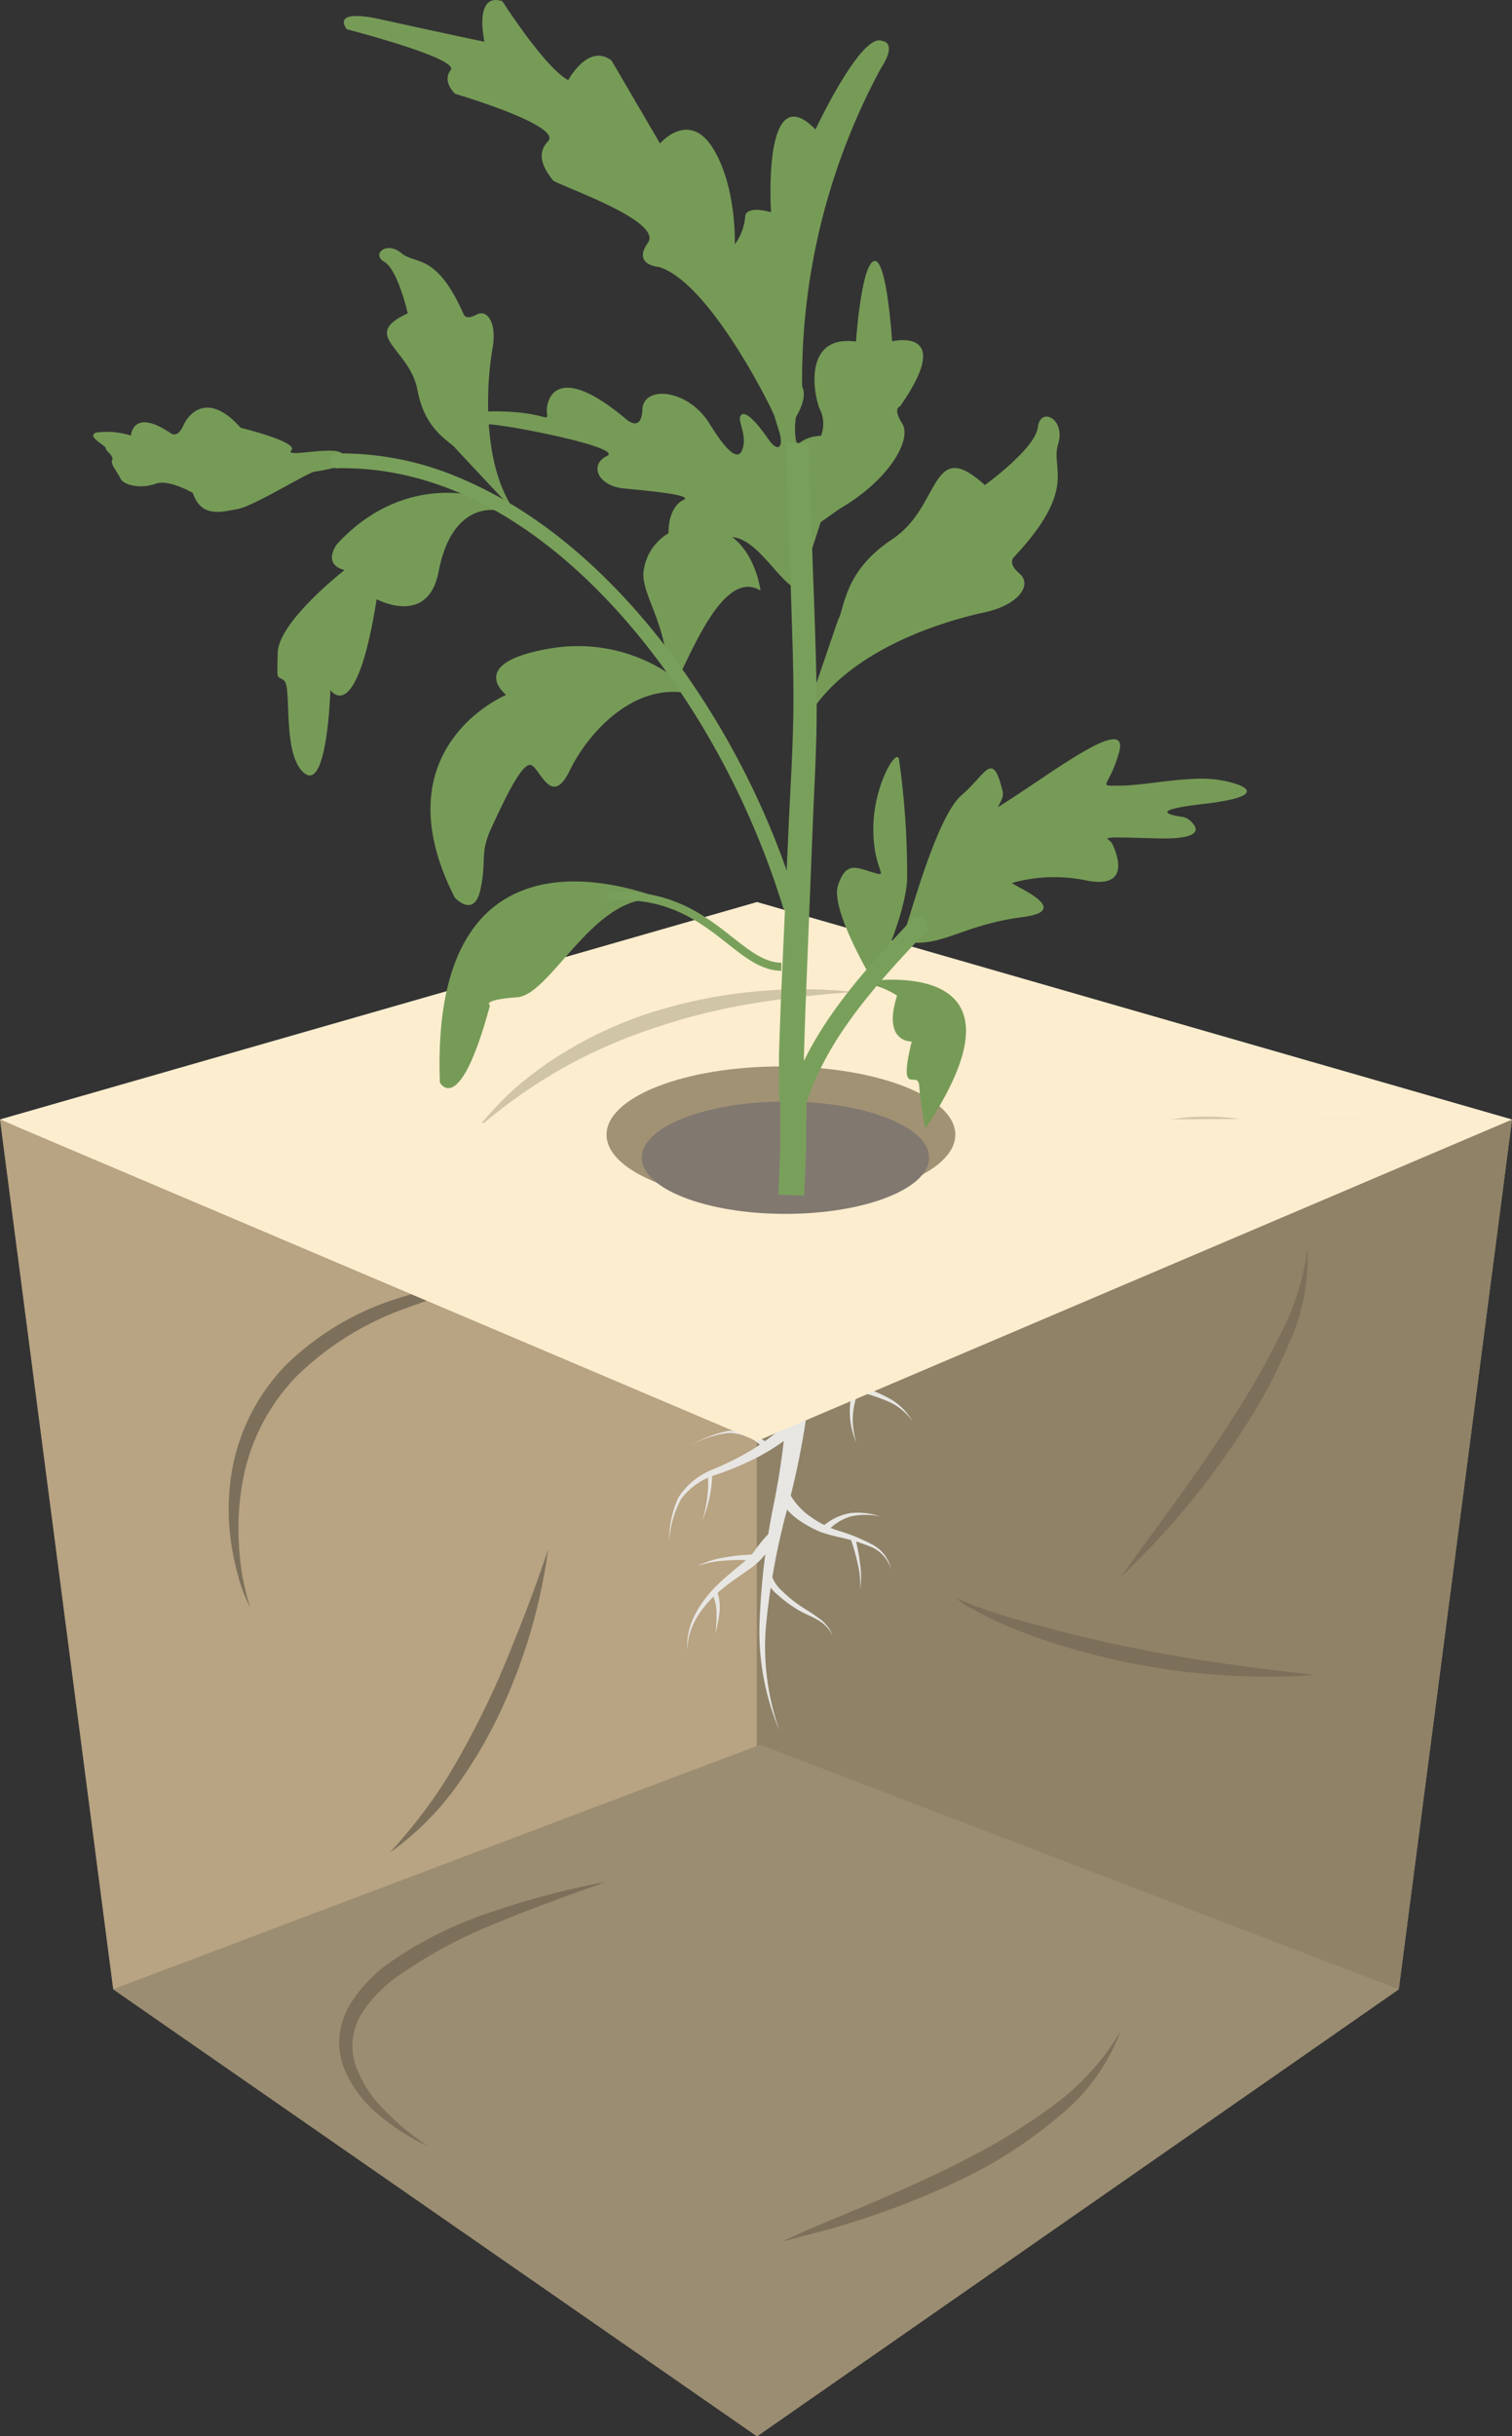 <?xml version="1.0" encoding="UTF-8"?>
<svg xmlns="http://www.w3.org/2000/svg" viewBox="0 0 117.66 189.5">
  <rect x="0" y="0" width="117.66" height="189.5" fill="#333333" stroke="none"/>
  <defs>
    <style>.cls-1{fill:#a29274;}.cls-2{fill:#e3e0c9;}.cls-3{fill:#fcedce;}.cls-4{fill:#bda885;}.cls-5{fill:#d0c5a6;}.cls-6{fill:#8f8267;}.cls-7{fill:#ab967a;opacity:0.25;}.cls-8{fill:#9b8d71;}.cls-9{fill:#7c705b;}.cls-10{fill:#a5a5a5;}.cls-11{fill:#e7e6e3;}.cls-12{fill:#817870;}.cls-13{fill:#79a05b;}.cls-14{fill:#769b57;}.cls-15{fill:none;stroke:#79a05b;stroke-miterlimit:10;stroke-width:0.63px;}</style>
  </defs>
  <g id="Слой_2" data-name="Слой 2">
    <g id="Слой_1-2" data-name="Слой 1">
      <polygon class="cls-1" points="58.91 112.09 117.66 87.08 108.85 154.73 58.91 189.5 58.91 112.09"></polygon>
      <polygon class="cls-2" points="58.91 70.17 117.66 87.08 58.91 112.09 0 87.08 58.91 70.17"></polygon>
      <polygon class="cls-3" points="58.91 70.17 0 87.08 1.03 87.52 117.12 86.93 58.91 70.17"></polygon>
      <polygon class="cls-4" points="8.81 154.73 0 87.08 58.91 112.09 58.91 189.5 8.81 154.73"></polygon>
      <path class="cls-5" d="M37,87.92a32.49,32.49,0,0,1,2.78-3A27.1,27.1,0,0,1,43,82.43a31.67,31.67,0,0,1,7.38-3.58c1.3-.42,2.62-.77,4-1.07a39.6,39.6,0,0,1,4-.62,38.75,38.75,0,0,1,8.13,0c-2.7.18-5.37.47-8,.9A48.68,48.68,0,0,0,50.8,80a40.36,40.36,0,0,0-7.27,3.23A40.94,40.94,0,0,0,37,87.92Z"></path>
      <path class="cls-5" d="M27,90.29c.09.11.36.15.53.2s.4.09.6.12c.4.06.79.12,1.19.15.8.07,1.6.09,2.4.08a36.56,36.56,0,0,0,4.78-.41c3.17-.45,6.3-1.25,9.51-2a27.68,27.68,0,0,1-9.34,3.15,21.35,21.35,0,0,1-5,.15,14.56,14.56,0,0,1-2.46-.43c-.4-.12-.8-.25-1.19-.41A2.62,2.62,0,0,1,27,90.29Z"></path>
      <path class="cls-5" d="M67.53,104.71A46.57,46.57,0,0,1,79.91,91.8a30.16,30.16,0,0,1,8.09-4,21.15,21.15,0,0,1,4.45-.89,19.22,19.22,0,0,1,4.49.19,23.75,23.75,0,0,0-8.63,1.58,36.8,36.8,0,0,0-7.72,4.14,60.53,60.53,0,0,0-6.86,5.55A86.83,86.83,0,0,0,67.53,104.71Z"></path>
      <polygon class="cls-6" points="58.91 112.09 117.66 87.08 108.85 154.73 58.91 189.5 58.91 112.09"></polygon>
      <polygon class="cls-7" points="8.81 154.73 0 87.08 58.91 112.09 58.91 189.5 8.81 154.73"></polygon>
      <polygon class="cls-8" points="58.91 189.5 8.81 154.73 59.15 135.71 108.85 154.73 58.91 189.5"></polygon>
      <path class="cls-9" d="M19.46,125a10.93,10.93,0,0,1-.9-2.32,20.17,20.17,0,0,1-.54-2.45,18.1,18.1,0,0,1-.09-5,15.64,15.64,0,0,1,4.35-9.08A21.7,21.7,0,0,1,30.93,101a36.59,36.59,0,0,1,9.8-1.75,54.9,54.9,0,0,0-9.48,2.63,23.28,23.28,0,0,0-8.11,5.11,15.74,15.74,0,0,0-4.28,8.38,20,20,0,0,0-.26,4.84A18.65,18.65,0,0,0,19.46,125Z"></path>
      <path class="cls-9" d="M74.2,124.06c.16.25.49.33.75.47l.84.35c.56.21,1.14.4,1.71.59,1.15.38,2.31.71,3.47,1,2.33.63,4.68,1.2,7,1.66,4.73,1,9.52,1.6,14.37,2.16a54.6,54.6,0,0,1-21.69-2.93c-1.15-.41-2.29-.87-3.4-1.39-.56-.27-1.1-.54-1.64-.85A4.26,4.26,0,0,1,74.2,124.06Z"></path>
      <path class="cls-9" d="M42.65,120.53a43.26,43.26,0,0,1-3.9,13,36.2,36.2,0,0,1-3.54,5.84,22.2,22.2,0,0,1-4.89,4.74,40,40,0,0,0,4.13-5.28A61,61,0,0,0,37.67,133c1-2,1.83-4.06,2.66-6.14S41.93,122.67,42.65,120.53Z"></path>
      <path class="cls-9" d="M60.87,174.36c2.4-1.17,4.88-2.1,7.3-3.15s4.82-2.12,7.14-3.33A46.15,46.15,0,0,0,82,163.74,19.05,19.05,0,0,0,87.19,158a15.3,15.3,0,0,1-4.64,6.49A35.19,35.19,0,0,1,75.87,169a59.32,59.32,0,0,1-7.36,3.13c-1.26.45-2.53.84-3.8,1.22Z"></path>
      <path class="cls-9" d="M33.32,166.94a16.55,16.55,0,0,1-3.81-2.41,9.24,9.24,0,0,1-2.76-3.71,5.46,5.46,0,0,1-.34-2.41,6.05,6.05,0,0,1,.73-2.33,11.16,11.16,0,0,1,3.19-3.43,30.43,30.43,0,0,1,8.13-4,62.51,62.51,0,0,1,8.7-2.27c-2.82,1-5.62,2-8.37,3.14a37.72,37.72,0,0,0-7.74,4.13,10.35,10.35,0,0,0-2.92,3,4.75,4.75,0,0,0-.49,3.89,9.09,9.09,0,0,0,2.27,3.58A19.48,19.48,0,0,0,33.32,166.94Z"></path>
      <path class="cls-9" d="M87.19,122.69l4.37-6c1.44-2,2.85-4,4.18-6.12a61.26,61.26,0,0,0,3.69-6.37,20.56,20.56,0,0,0,2.31-7,15.8,15.8,0,0,1-1.45,7.34,40.6,40.6,0,0,1-3.54,6.64A62,62,0,0,1,87.19,122.69Z"></path>
      <polygon class="cls-10" points="56.77 150.42 56.83 150.32 56.73 150.31 56.77 150.42"></polygon>
      <path class="cls-11" d="M62.07,99.31a21.31,21.31,0,0,1,.9,9.19,62.19,62.19,0,0,1-1.69,8.8,54.42,54.42,0,0,0-1.62,8.63,19.39,19.39,0,0,0,1,8.68,19.71,19.71,0,0,1-1.54-8.7,55.73,55.73,0,0,1,1.08-8.85,58.74,58.74,0,0,0,1.1-8.67A19.24,19.24,0,0,0,60,100.16h0a1.12,1.12,0,1,1,2-.92Z"></path>
      <path class="cls-11" d="M60,122.39a2.79,2.79,0,0,0,.84,1.34,9.67,9.67,0,0,0,1.35,1.12c.47.33,1,.61,1.5,1a2.92,2.92,0,0,1,1.12,1.41A2.76,2.76,0,0,0,63.62,126c-.51-.31-1.08-.5-1.6-.83a10,10,0,0,1-1.48-1.1,3.15,3.15,0,0,1-1.09-1.63Z"></path>
      <path class="cls-11" d="M61.5,116.28A5.36,5.36,0,0,0,63.11,118a7.6,7.6,0,0,0,2.25,1.1,13.77,13.77,0,0,1,2.44,1,2.85,2.85,0,0,1,1.55,2,2.74,2.74,0,0,0-1.67-1.82,14.12,14.12,0,0,0-2.47-.73c-.42-.11-.85-.21-1.28-.36a8.28,8.28,0,0,1-1.23-.61,6,6,0,0,1-2.05-1.91Z"></path>
      <path class="cls-11" d="M64.07,118.69a4.29,4.29,0,0,1,2.13-1,5.63,5.63,0,0,1,2.28.25,5.77,5.77,0,0,0-2.23,0,3.93,3.93,0,0,0-1.83,1.13Z"></path>
      <path class="cls-11" d="M66.56,119.65a16.5,16.5,0,0,1,.37,2,6.58,6.58,0,0,1,0,2,6.73,6.73,0,0,0-.18-2,17,17,0,0,0-.53-1.89Z"></path>
      <path class="cls-11" d="M62.76,105.42a5.6,5.6,0,0,0,1.87,1.35,15.11,15.11,0,0,0,2.24,1,15.93,15.93,0,0,1,2.33,1A4.64,4.64,0,0,1,71,110.55,4.43,4.43,0,0,0,69.09,109a14.59,14.59,0,0,0-2.37-.77,15.18,15.18,0,0,1-2.4-.85A6,6,0,0,1,62,106Z"></path>
      <path class="cls-11" d="M66.85,108.12a5.75,5.75,0,0,0-.2,4.11A6,6,0,0,1,66.4,108Z"></path>
      <path class="cls-11" d="M63.78,106.3a18.52,18.52,0,0,1,3-1.27,3.4,3.4,0,0,1,1.65.29,3.09,3.09,0,0,1,1.29,1,3,3,0,0,0-1.34-.84,3.55,3.55,0,0,0-1.54-.14,5.9,5.9,0,0,0-1.44.63c-.47.26-.92.55-1.45.78Z"></path>
      <path class="cls-11" d="M61.93,111.36a17.12,17.12,0,0,1-3,2,24.35,24.35,0,0,1-3.23,1.36,5.24,5.24,0,0,0-2.71,1.9,8,8,0,0,0-.92,3.29,8.09,8.09,0,0,1,.71-3.41,5.61,5.61,0,0,1,2.73-2.22,23.65,23.65,0,0,0,3.06-1.54,17,17,0,0,0,2.69-2.07Z"></path>
      <path class="cls-11" d="M55.43,114.61a9.88,9.88,0,0,1-.78,3.66,9.84,9.84,0,0,0,.43-3.64Z"></path>
      <path class="cls-11" d="M59.37,112.63a2.92,2.92,0,0,0-1.2-.85,3.59,3.59,0,0,0-1.49-.32,8,8,0,0,0-3,1,9.41,9.41,0,0,1,3-1.16,4.38,4.38,0,0,1,3.1,1Z"></path>
      <path class="cls-11" d="M60.65,119.85a8,8,0,0,0-1,.94c-.14.15-.31.39-.5.57a7,7,0,0,1-.58.51c-.81.6-1.61,1.09-2.34,1.7a8.64,8.64,0,0,0-1.91,2.09,5.18,5.18,0,0,0-.84,2.71,5.32,5.32,0,0,1,.63-2.83,9.05,9.05,0,0,1,1.79-2.33c.7-.69,1.51-1.29,2.2-1.9a5.38,5.38,0,0,0,.47-.49c.15-.17.24-.34.42-.56a8.46,8.46,0,0,1,1-1.13Z"></path>
      <path class="cls-11" d="M55.82,123.8a3.89,3.89,0,0,1,.16,1.68,12.06,12.06,0,0,1-.31,1.61,10.94,10.94,0,0,0,.09-1.61,3.42,3.42,0,0,0-.34-1.51Z"></path>
      <path class="cls-11" d="M58.69,121.39a13,13,0,0,0-2.25,0,7.36,7.36,0,0,0-2.21.44,7.21,7.21,0,0,1,2.18-.69,13.59,13.59,0,0,1,2.31-.22Z"></path>
      <polygon class="cls-3" points="1.03 87.52 58.91 112.09 117.66 87.08 117.12 86.93 1.03 87.52"></polygon>
      <ellipse class="cls-1" cx="60.77" cy="88.26" rx="13.57" ry="5.31"></ellipse>
      <ellipse class="cls-12" cx="61.12" cy="90.05" rx="11.18" ry="4.37"></ellipse>
      <path class="cls-13" d="M72.57,47.46c0,.53-.21.78-.74.75l0,0q-.06-.81.75-.75Z"></path>
      <path class="cls-14" d="M35.48,34.91c-.45-.61-2.39-1.34-3-4.59s-4.52-4.21-.75-5.95c0,0-.77-3.4-1.82-4s.19-1.64,1.31-.69,2.73-.08,4.87,4.79c0,0,.16.46,1,0s1.61.69,1.23,2.68S37.13,37.29,41,40.81Z"></path>
      <path class="cls-14" d="M27.16,36.08a19.53,19.53,0,0,1-2.69.61c-.61.11-4.71,2.68-6,2.91s-2.8.68-3.47-1.26c0,0-1.88-1.1-2.91-.71s-2.43.17-2.72-.42-.8-1.12-.64-1.43-.51-.7-.5-.91-1.58-.95-.72-1.23a6.32,6.32,0,0,1,2.68.24s.12-2.18,3.07-.2c0,0,.53.48,1-.57s2-2.62,4.46.16c0,0,4.57,1.12,3.95,1.76s3.53-.45,4,.3S27.51,35.74,27.16,36.08Z"></path>
      <path class="cls-14" d="M60.25,32.33c-.27-.73-5.09-10.43-9-11.57,0,0-2.06-.14-.83-1.88S43.2,14.34,43,14s-1.55-1.77-.36-3S35.42,7.3,35.42,7.3s-1.05-.94-.35-1.85S27,2.28,27,2.28,25.55.6,29.7,1.52s8,1.73,8,1.73S36.83-.62,39.09.09c0,0,3.35,5.23,5.13,6.14,0,0,1.56-2.91,3.37-1.52l3.77,6.45s2.24-2.63,4.11.36S57.18,19,57.18,19A4.23,4.23,0,0,0,58,16.74s.13-.76,2-.23c0,0-.7-10.69,3.46-6.44,0,0,3.61-7.7,5.23-6.87,0,0,1.18.08-.15,2.13a50.93,50.93,0,0,0-6.12,24.76s.51.67-.48,2.35a5.62,5.62,0,0,0,0,1.83c.19.65.31-.32,1.95-.37a2.59,2.59,0,0,0-.12-2.13c-.54-1.41-1.14-5.74,2.84-5.2,0,0,.41-6,1.41-6.26s1.4,6.24,1.4,6.24,5-1.2.61,5.07c0,0-.59.11.18,1.33s-1,4.38-4.85,6.61l-1.5,1.06s-1.26,4-1.8,5.23c-1.5-.58-3.24-4.25-5.37-4.07s-4.41,1.76-4.62.27.29-2.79,1.11-3.16S50.75,38.2,48.6,38s-2.74-1.88-1.37-2.53S39.35,33,37.92,33s-2.63-1.08,1-1,3.74.94,3.64.09.6-4.14,6.11.47c0,0,1.24,1.19,1.32-.71s3.55-1.61,5.22,1.1,2.4,2.86,2.63,1.76-.54-2.1-.15-2.44,1.33.77,2.1,1.89,1.23.61.83-.64Z"></path>
      <path class="cls-14" d="M65.21,48.23c.54-.92.42-3.78,4.24-6.3s2.93-8.06,7.19-4.2c0,0,3.93-2.83,4.12-4.49s2.19-.65,1.58,1.3,1.59,3.44-3.46,8.82c0,0-.5.45.47,1.27s0,2.41-2.74,3S64.39,50.72,62,57.63Z"></path>
      <path class="cls-14" d="M54.05,54.05A12.75,12.75,0,0,0,43,50.41c-6.89,1.11-3.61,3.64-3.61,3.64s-9.94,4.12-4,15.77c0,0,1.5,1.66,2-.64s-.09-2.77.87-4.83,2.38-5.15,3.09-4.83,1.58,3.33,3,.39S49.53,52.78,54.05,54.05Z"></path>
      <path class="cls-14" d="M52,52.7c0,4.23,3.27-9.19,7.18-6.76,0,0-.64-5.5-5.5-5a4,4,0,0,0-3.59,3.44C49.82,46.16,51.91,48.4,52,52.7Z"></path>
      <path class="cls-14" d="M52.32,70.26S33.38,61.39,34.23,84.2c0,0,1.51,2.86,3.9-6,0,0-.74-.42,2.12-.63S46.75,68.15,52.32,70.26Z"></path>
      <path class="cls-14" d="M70,73a1,1,0,0,0,.36-.44c.6-1.71,2.57-9.09,4.48-10.72s2.38-3.55,3.18-.31c.11.46-.17.84-.37,1.26,0,0,.4-.24,1.94-1.26,3.33-2.2,8.28-5.81,7.49-3s-1.79,2.58.09,2.58,5.37-.78,7.51-.47,4.41,1.26-1,1.89c-4.43.51-2.56.87-1.74,1a1.2,1.2,0,0,1,.66.29c.56.49,1.27,1.5-2.61,1.39-5.09-.15-3.68-.07-3.45.4s1.65,3.53-1.88,2.9a12.27,12.27,0,0,0-5.88.16c-.32.08,5,2.12.82,2.66s-5.92,2-8.2,2C69.89,73.26,69.82,73.11,70,73Z"></path>
      <path class="cls-14" d="M66.83,76.42S81.43,73.68,72,87.8a32.18,32.18,0,0,1-.47-3.34c-.08-1.33-1.7,1.1-.58-3.45,0,0-2.32.12-1.14-3.57A6.63,6.63,0,0,0,66.83,76.42Z"></path>
      <path class="cls-14" d="M68,76.42s2.43-5,2.59-8a63.28,63.28,0,0,0-.63-9.34c-.15-1-2,2-2,5.37s1.33,3.81,0,3.42-2.12-.9-2.75,1S68,76.42,68,76.42Z"></path>
      <path class="cls-13" d="M71,71.49c-4.33,4.6-8.88,9.57-10.15,16-.17.89,1.19,1.27,1.37.37,1.21-6.16,5.61-10.91,9.78-15.34.62-.66-.38-1.66-1-1Z"></path>
      <path class="cls-15" d="M47.24,69.74c7.81-.63,9.93,5.41,13.56,5.46"></path>
      <path class="cls-14" d="M37.13,38.61s-5.86-1.8-10.92,3.73c0,0-1.17,1.55.6,2,0,0-5.14,4-5.2,6.43s-.07,1.67.52,2.19-.2,5.85,1.58,7.2,2-6.49,2-6.49,2,3.06,3.6-7.06c0,0,4,2.17,4.82-2.14s3.15-5,4.6-4.76S37.13,38.61,37.13,38.61Z"></path>
      <path class="cls-13" d="M26.21,36.42C39.51,36.16,50.06,48,55.93,58.73a64.13,64.13,0,0,1,5,11.83c.22.71,1.35.41,1.12-.32A63.39,63.39,0,0,0,51.57,50c-4.16-5.33-9.42-10.13-15.71-12.79a23.55,23.55,0,0,0-9.65-1.94.59.59,0,0,0,0,1.17Z"></path>
      <path class="cls-13" d="M62.91,34.5l.52,14.63c.07,2.44.15,4.89.11,7.36s-.18,4.9-.28,7.34l-.58,14.6-.12,3.65,0,1.81c0,.3,0,.59,0,.87a3.32,3.32,0,0,0,0,.35s0,0,0-.07l0-.06a1,1,0,0,0-.1-.18,1.73,1.73,0,0,1,.2.41,1.83,1.83,0,0,1,.07.32,19.82,19.82,0,0,1,0,2l0,1.85L62.58,93l-2-.08.14-3.65,0-1.81c0-.58,0-1.26,0-1.71a.06.06,0,0,0,0,0s.08.18.07.13a.94.94,0,0,1-.12-.22,1.21,1.21,0,0,1-.05-.14,1.32,1.32,0,0,1,0-.24,3.51,3.51,0,0,1,0-.54c0-.33,0-.64,0-1l0-1.84.13-3.66.65-14.63c.12-2.43.26-4.87.32-7.28s0-4.84-.08-7.27l-.45-14.63Z"></path>
    </g>
  </g>
</svg>
